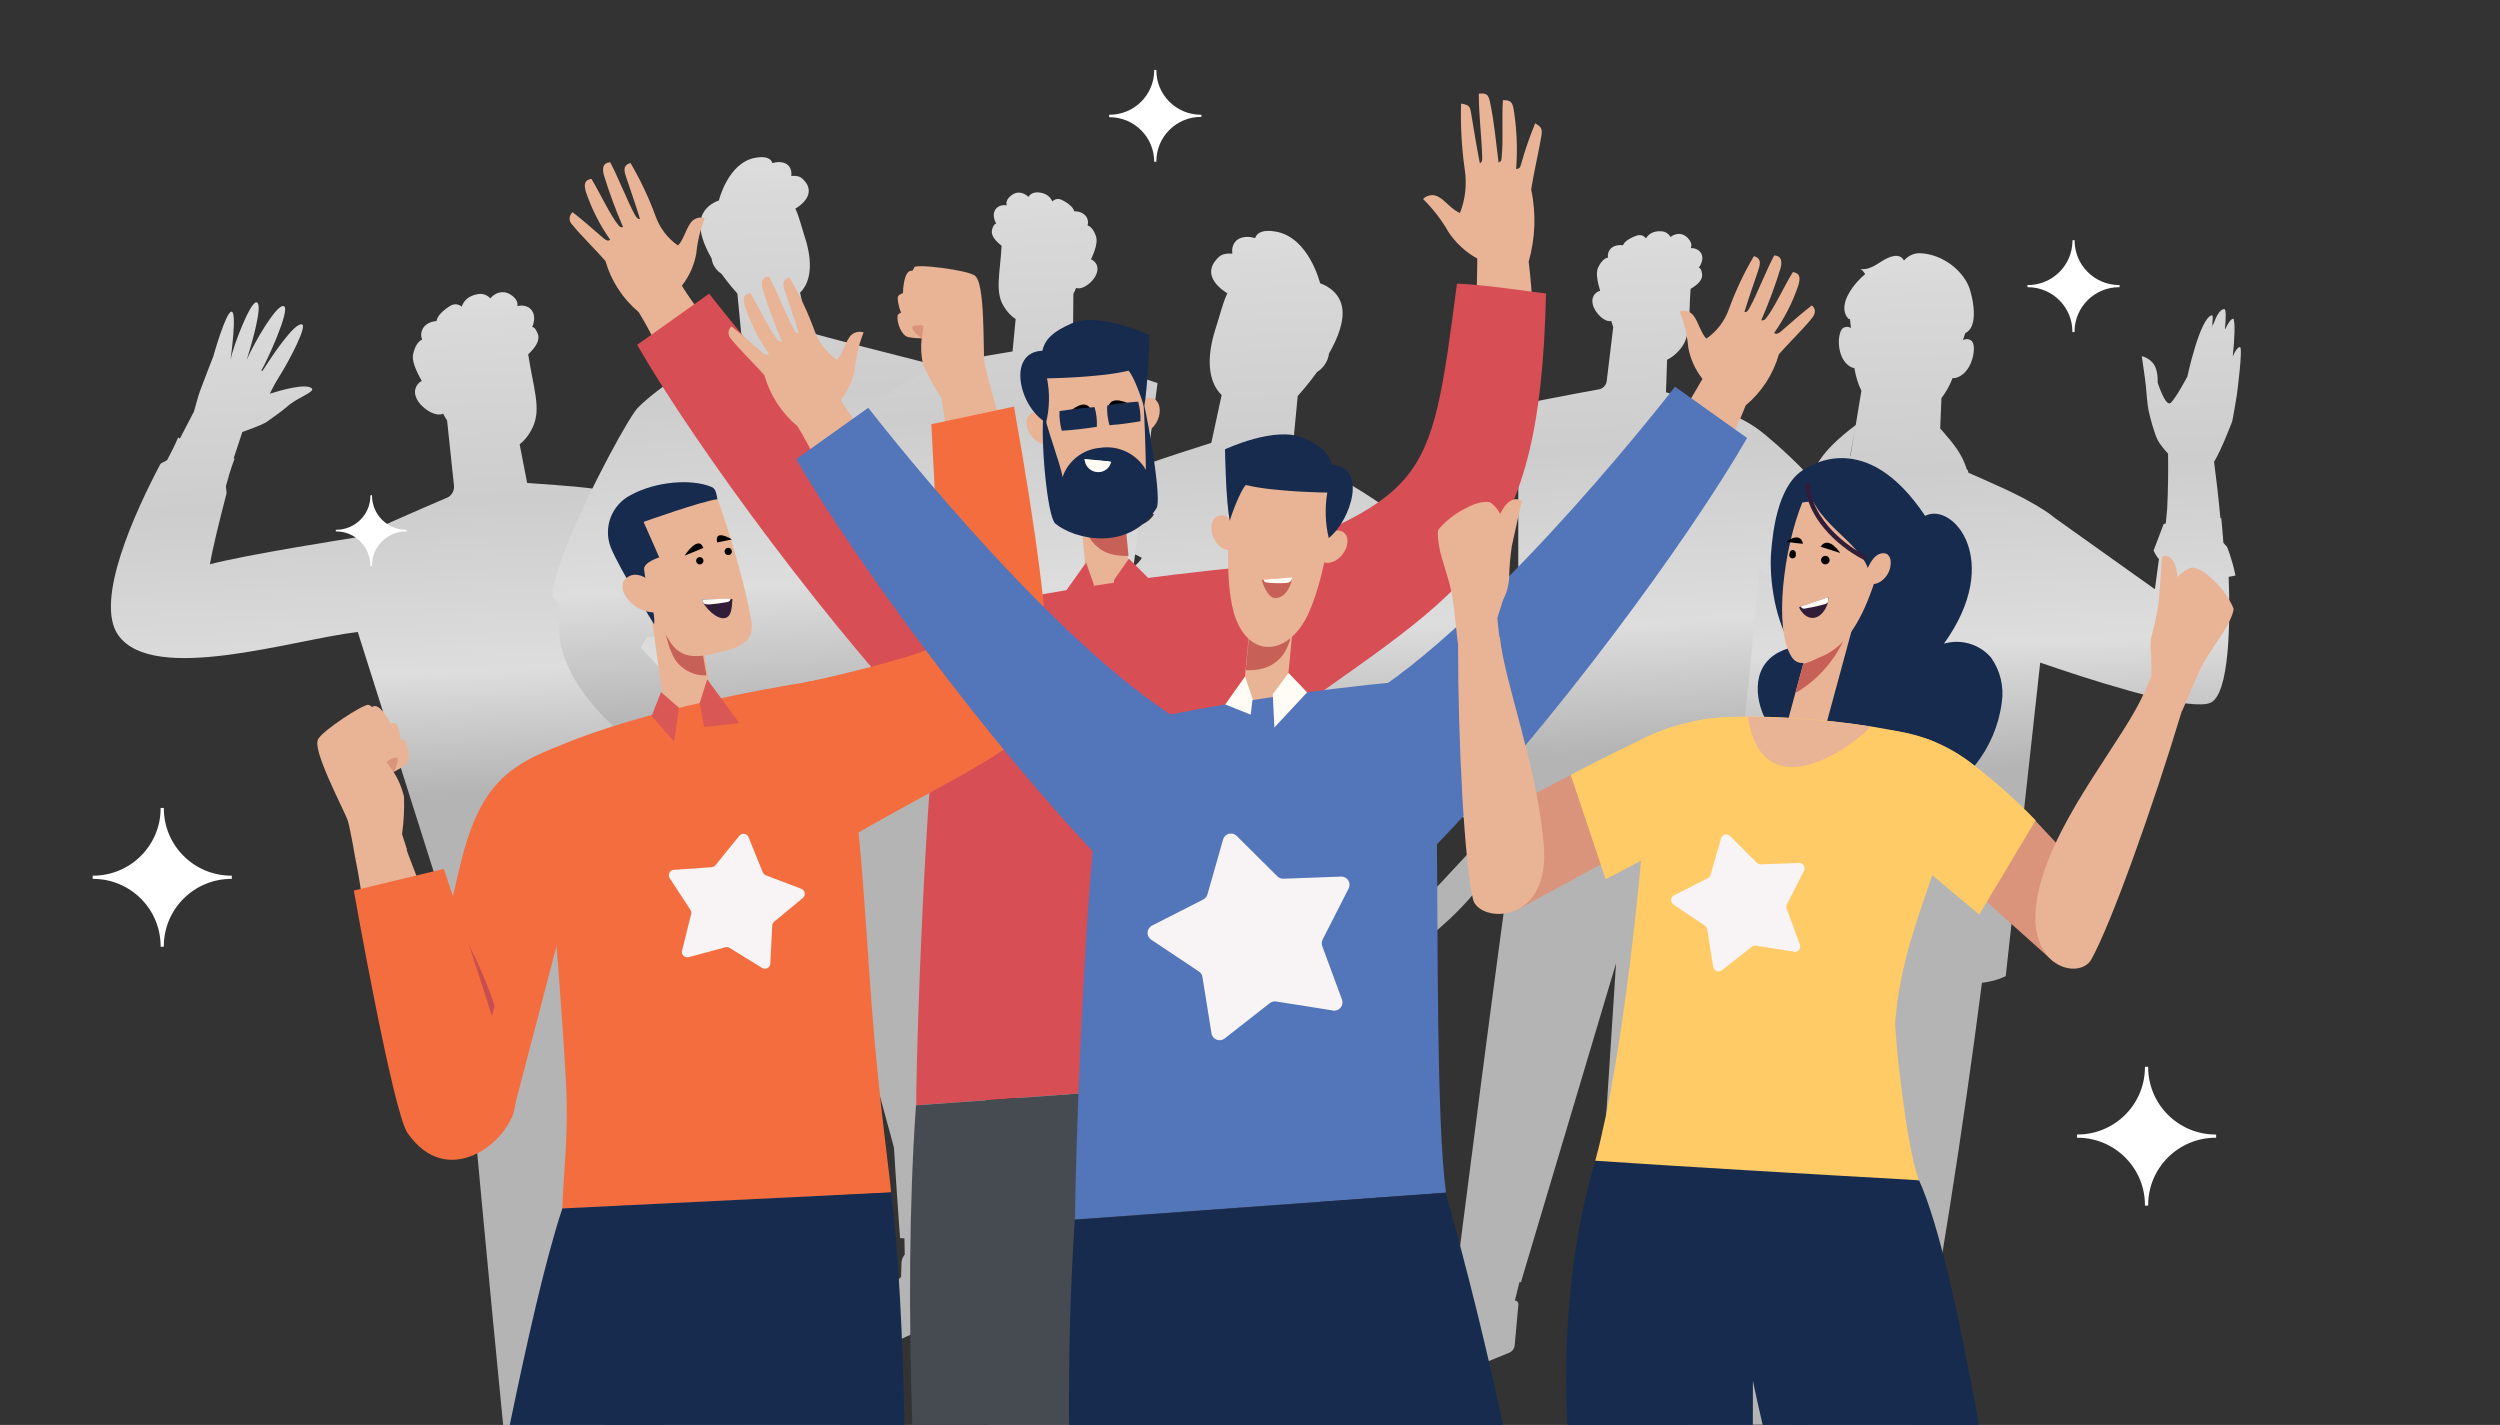 <svg width="293" height="167" viewBox="0 0 293 167" fill="none" xmlns="http://www.w3.org/2000/svg">
<rect x="0" y="0" width="293" height="167" fill="#333333" stroke="none"/>
<g clip-path="url(#clip0_1878_7133)">
<path d="M41.934 74.078L50.643 101.575L54.03 112.453C54.093 112.453 54.155 112.435 54.218 112.426C54.299 114.739 54.397 116.989 54.487 118.275C55.248 128.527 57.39 150.898 58.967 167H71.063L72.981 137.235L77.81 167H89.261C88.724 150.889 87.523 124.723 85.167 113.864C84.916 112.712 84.396 110.863 83.814 108.863C83.814 108.845 83.832 108.827 83.823 108.809C83.823 108.782 83.805 108.764 83.778 108.746C83.608 108.184 83.437 107.603 83.267 107.032C83.294 107.032 83.321 107.023 83.348 107.014L82.936 103.942C82.936 103.942 82.989 103.897 82.98 103.861C82.98 103.835 82.945 103.835 82.927 103.826C82.972 103.585 83.312 101.727 83.24 101.066C82.676 95.708 81.466 86.519 80.319 78.186C84.898 79.66 93.616 75.57 90.444 69.533C89.468 67.675 87.138 65.693 84.656 63.96L84.387 63.335C84.235 63.246 84.082 63.165 83.93 63.076L83.832 63.398C80.149 60.942 76.404 59.111 76.359 59.102C74.397 58.146 72.13 57.628 69.746 57.298H69.71C69.056 57.2 68.384 57.128 67.703 57.066C67.658 57.066 67.614 57.057 67.569 57.048C66.064 56.905 64.531 56.807 62.999 56.691C62.596 56.664 62.184 56.628 61.781 56.601L60.902 52.074C61.494 51.609 62.022 50.957 62.444 50.055C63.474 47.867 62.479 45.376 61.906 41.527C62.685 40.794 63.322 39.928 63.035 39.142C62.82 38.553 62.587 38.339 62.372 38.321C62.892 37.133 62.515 36.017 61.404 35.838C61.117 35.793 60.858 35.82 60.634 35.883C60.723 35.454 60.544 34.963 59.8 34.507C58.886 33.945 57.99 34.347 57.462 34.972C57.13 34.606 56.646 34.364 56.001 34.472C54.917 34.659 54.334 35.24 54.12 35.936C53.716 35.633 53.223 35.543 52.722 35.874C51.664 36.552 51.234 37.142 51.163 37.624C50.32 37.687 49.523 38.133 49.38 39.008C49.335 39.294 49.38 39.553 49.478 39.794C48.994 40.008 48.609 40.607 48.412 41.536C48.26 42.277 48.734 43.429 49.433 44.643C49.272 44.724 49.111 44.84 48.976 45.019C47.596 46.724 50.804 49.127 51.924 48.475C52.023 48.662 52.184 48.939 52.399 49.278L53.206 56.923C53.259 57.468 52.99 57.986 52.533 58.271C49.487 59.548 41.79 62.978 41.79 62.978C41.79 62.978 28.654 65.023 24.604 66.139C24.909 64.29 25.796 60.718 26.54 57.878C26.603 57.646 26.432 57.146 26.495 56.914C27.015 54.931 27.499 53.744 27.499 53.744C27.463 53.744 27.418 53.735 27.382 53.726L28.404 50.627C28.404 50.627 30.823 49.796 31.307 49.412C31.459 49.296 33.17 48.108 33.753 47.573C34.846 46.59 37.023 45.92 36.522 45.501C35.805 44.911 32.973 45.715 31.62 46.144C31.889 45.572 32.248 44.902 32.678 44.215C34.093 41.964 35.948 38.267 35.419 38.035C34.55 37.66 31.701 42.009 30.948 43.188L30.751 43.465C30.751 43.465 30.751 43.465 30.751 43.483C30.742 43.483 30.688 43.465 30.617 43.438C31.253 42.402 34.057 36.285 33.287 35.892C32.48 35.49 29.792 40.178 28.986 42.018L28.932 42.116C29.282 41 30.948 35.57 30.061 35.436C29.326 35.32 27.284 40.705 27.051 42.062H27.033C27.122 41.375 27.767 36.544 27.14 36.526C26.468 36.508 24.999 41.768 24.999 41.768C24.999 41.768 23.843 44.724 23.431 45.849C23.26 46.313 22.732 48.233 22.732 48.233L21.083 51.404C21.011 51.359 20.949 51.315 20.877 51.27C20.877 51.27 20.483 52.252 19.622 53.86C19.506 54.074 18.897 54.19 18.771 54.431C15.913 59.843 11.003 70.417 13.861 74.445C17.992 80.258 34.371 74.945 41.925 74.069L41.934 74.078Z" fill="url(#paint0_linear_1878_7133)"/>
<path d="M115.892 167H130.049L137.701 138.976L138.274 167H152.073L156.831 118.436C157.521 117.605 159.232 115.65 160.585 114.757C165.827 111.327 174.635 105.353 176.965 97.092C177.484 95.243 177.484 92.993 177.18 90.618C177.664 90.225 178.067 89.814 178.362 89.394C178.336 88.93 178.255 88.394 178.12 87.796C178.147 87.769 178.156 87.733 178.138 87.697C178.138 87.688 178.112 87.697 178.103 87.697C176.759 81.651 170.639 69.711 167.673 64.782C167.673 64.782 167.655 64.755 167.655 64.746C167.485 64.46 167.323 64.201 167.171 63.96C167.171 63.951 167.153 63.933 167.144 63.915C166.759 63.308 166.454 62.88 166.266 62.683C162.87 59.281 157.369 56.11 151.473 52.984C151.473 52.922 151.473 52.886 151.473 52.886L152.091 46.421C152.378 46.099 153.336 45.019 154.367 43.59C154.663 43.411 154.94 43.17 155.173 42.857C155.514 42.411 155.702 41.911 155.756 41.437C156.813 39.598 157.602 37.571 157.279 35.927C156.867 33.829 154.716 33.203 154.716 33.203C154.716 33.203 153.426 27.854 149.555 27.149C148.032 26.872 147.306 27.256 147.1 27.908C146.822 27.827 146.545 27.765 146.276 27.765C144.824 27.738 144.287 28.711 144.43 29.73C143.794 29.676 143.22 29.765 142.844 30.122C140.487 32.328 143.48 34.159 143.865 34.382C143.848 34.418 143.812 34.445 143.794 34.48C143.283 35.597 142.969 36.963 142.468 38.508C141.41 41.786 141.509 44.67 143.176 46.304L141.966 51.904C136.357 53.663 132.396 55.065 128.75 56.405C128.75 56.405 127.952 60.45 127.065 64.942C127.119 64.907 127.173 64.889 127.217 64.853C127.603 64.549 127.791 64.148 127.8 64.148L128.597 64.514C128.463 64.808 128.158 65.228 127.791 65.514C127.558 65.701 127.244 65.889 126.859 65.987C125.82 71.274 124.735 76.775 124.735 76.775L124.09 108.889L124.673 108.952L115.901 167.009L115.892 167ZM167.628 100.789L167.771 99.905L168.641 94.538L168.784 93.672L169.098 91.752C169.098 91.752 169.115 91.734 169.133 91.734C169.931 93.27 170.916 94.967 172.081 96.601C172.314 96.619 172.619 96.601 172.941 96.583L173.838 98.039C173.838 98.039 173.802 98.101 173.82 98.137H173.829L166.84 105.639L167.628 100.789ZM132.128 60.495C132.746 60.816 133.328 60.816 133.839 60.495C134.251 60.236 134.484 59.861 134.493 59.852L135.246 60.298C135.075 60.575 134.735 60.959 134.341 61.209C133.785 61.567 132.88 61.87 131.715 61.263L132.128 60.486V60.495ZM130.712 65.719C131.348 66.014 131.921 65.987 132.423 65.639C132.826 65.362 133.042 64.969 133.042 64.969L133.821 65.38C133.669 65.666 133.337 66.068 132.961 66.335C132.423 66.72 131.536 67.059 130.344 66.514L130.712 65.719ZM130.219 72.837C130.909 72.944 131.456 72.766 131.841 72.301C132.154 71.926 132.253 71.488 132.253 71.488L133.113 71.676C133.042 71.998 132.835 72.462 132.549 72.828C132.137 73.346 131.375 73.918 130.085 73.712L130.219 72.846V72.837Z" fill="url(#paint1_linear_1878_7133)"/>
<path d="M192.403 108.318C192.35 110.041 192.323 112.39 192.323 114.167C192.511 114.23 192.717 114.274 192.914 114.328C192.735 116.007 192.69 117.15 192.547 118.231C192.045 122.08 191.176 124.937 191.176 125.598C191.176 126.947 192.376 130.108 193.577 132.019C193.685 132.243 193.801 132.484 193.918 132.769C193.927 132.787 193.944 132.805 193.971 132.805C193.98 132.805 193.998 132.805 194.007 132.805C194.043 132.787 194.052 132.752 194.043 132.716L194.025 132.68C194.231 132.948 194.428 133.162 194.616 133.314C194.724 133.448 194.831 133.564 194.957 133.671C194.984 133.743 195.02 133.796 195.047 133.859C195.064 133.948 195.082 134.038 195.091 134.127C195.091 134.154 195.118 134.18 195.154 134.18C195.154 134.18 195.163 134.18 195.172 134.18C195.199 134.18 195.208 134.145 195.217 134.118C195.333 134.261 195.468 134.35 195.629 134.332C196.382 134.279 196.561 133.028 196.417 131.546C196.328 130.698 196.274 129.671 196.391 128.679C196.552 127.349 196.65 126.25 196.731 125.384C196.749 125.161 196.892 124.732 197.054 124.268C197.072 124.732 197.072 125.196 197.036 125.536C196.91 126.982 197.672 127.965 199.025 127.992C198.926 126.991 198.469 125.857 198.514 124.553C198.559 123.348 198.926 121.937 198.765 121.285C198.577 120.579 198.057 118.918 197.618 118.177C197.591 117.579 197.717 116.194 197.86 114.828C198.048 114.81 198.227 114.792 198.398 114.766C198.559 113.105 198.711 111.122 198.819 109.55C198.882 109.55 198.953 109.568 199.016 109.568L198.864 113.703C199.365 113.73 199.876 113.765 200.387 113.792C199.043 131.457 198.165 150.023 197.887 166.964H210.046C210.951 158.73 212.089 150.282 213.46 141.816C213.46 141.816 213.46 141.834 213.478 141.834C213.478 141.834 213.496 141.816 213.514 141.807C213.128 150.318 212.528 158.766 211.739 166.964H224.123C227.232 150.434 230.072 132.394 232.285 115.185C233.262 115.069 234.194 114.828 235.072 114.408L239.113 77.659C240.43 78.115 241.944 78.624 243.548 79.142C243.763 79.213 243.969 79.276 244.185 79.347C245.869 79.883 247.634 80.419 249.337 80.892C249.417 80.919 249.498 80.937 249.579 80.964C249.659 80.982 249.731 81.008 249.812 81.026C249.874 81.044 249.937 81.062 249.991 81.08C252.15 81.669 254.184 82.142 255.815 82.384C255.878 82.393 255.94 82.401 256.003 82.41C256.111 82.428 256.218 82.437 256.317 82.455C256.37 82.455 256.424 82.473 256.469 82.473C257.589 82.598 258.467 82.589 258.996 82.393C261.352 81.508 261.388 72.667 261.2 67.613C261.478 67.568 261.747 67.514 261.997 67.452C261.603 65.487 261.012 64.103 261.012 64.103C261.012 64.103 260.886 63.942 260.582 63.621C260.51 62.647 260.429 61.674 260.331 60.718C260.304 60.736 260.259 60.736 260.232 60.745C259.999 58.236 259.731 55.923 259.489 54.128C260.42 52.592 261.541 49.546 261.603 49.421C261.675 49.252 262.159 46.278 262.159 46.278C262.159 46.278 262.92 40.598 262.508 40.669C262.239 40.714 261.944 41.161 261.675 41.777C261.89 39.812 261.989 37.785 261.747 37.329C261.433 37.419 261.101 37.901 260.806 38.562C260.797 38.553 260.806 38.535 260.788 38.526C260.77 38.526 260.77 38.544 260.761 38.544C260.895 37.231 260.904 36.204 260.671 36.222C260.179 36.258 259.757 37.008 259.399 38.017C259.399 38.017 259.399 37.999 259.39 37.999C259.354 37.999 259.318 38.017 259.309 38.053C259.309 38.089 259.265 38.24 259.211 38.464C259.345 37.562 259.39 36.91 259.229 36.945C257.822 37.267 256.361 44.126 256.361 44.126C256.361 44.126 254.982 46.742 254.381 47.233C253.799 47.707 252.876 44.84 252.876 44.84C252.876 44.84 252.948 43.884 252.625 43.072C252.186 41.982 251.012 41.741 251.012 41.741C251.012 41.741 251.398 44.251 251.496 45.251C251.55 45.769 251.666 47.403 251.81 48.099C251.98 48.912 252.491 50.841 252.903 51.618C253.154 52.092 253.736 52.779 254.095 53.172C254.13 55.369 254.095 57.494 253.996 59.566C253.942 60.165 253.88 60.772 253.826 61.37C253.673 61.379 253.593 61.388 253.593 61.388L252.401 64.514C252.562 64.889 252.768 65.228 253.028 65.532L252.553 69.059L240.968 60.808C240.09 60.075 238.979 59.388 237.742 58.709C237.518 58.575 237.285 58.45 237.052 58.334C235.565 57.566 233.88 56.798 232.106 56.021C231.873 55.914 231.631 55.806 231.389 55.708C231.165 55.61 230.932 55.503 230.699 55.405C230.672 55.297 230.646 55.199 230.619 55.092C230.61 55.056 230.565 55.038 230.529 55.047C229.929 53.199 229.158 52.234 227.402 50.216L227.348 51.252C227.411 49.832 227.483 48.082 227.536 46.662C228.038 46.01 228.486 45.233 228.845 44.313C229.006 44.331 229.194 44.313 229.445 44.215C231.264 43.518 231.739 40.366 231.013 39.901C230.646 39.669 230.323 39.714 230.054 39.866C230.153 39.589 230.242 39.321 230.332 39.044C231.81 38.365 231.353 35.445 230.861 33.9C230.189 31.793 227.662 29.73 224.965 29.676C224.275 29.667 223.63 30.006 223.173 30.498C223.164 30.506 223.155 30.515 223.146 30.533C222.599 29.515 221.318 30.131 220.529 30.631C219.75 31.123 218.89 31.703 217.985 31.516C218.227 31.569 218.487 31.935 218.594 32.132C217.51 32.998 215.225 35.633 216.56 37.276C216.632 37.365 216.721 37.401 216.82 37.41C216.847 37.758 216.892 38.097 216.927 38.446C216.712 38.312 216.453 38.249 216.112 38.383C215.306 38.687 215.126 41.866 216.766 42.92C216.981 43.063 217.16 43.116 217.331 43.134C217.501 44.143 217.779 45.036 218.155 45.795L217.492 49.814C215.359 51.431 213.836 52.868 212.86 54.574C212.86 54.574 212.788 54.565 212.761 54.601C212.734 54.646 212.716 54.69 212.698 54.735C210.799 55.369 208.818 56.066 207.008 56.762C206.874 56.807 206.749 56.86 206.623 56.914C206.552 56.941 206.489 56.968 206.417 56.994L206.372 57.012C203.854 58.003 201.758 58.968 200.907 59.7C200.853 59.718 200.647 59.95 200.342 60.334C200.342 60.334 200.297 60.388 200.279 60.406C200.208 60.495 200.136 60.593 200.064 60.7C200.002 60.79 199.939 60.879 199.867 60.977C199.787 61.093 199.697 61.227 199.616 61.361C199.563 61.442 199.518 61.513 199.464 61.593C198.917 62.46 198.281 63.585 197.654 64.987C194.616 71.783 192.143 89.573 192.143 89.573L191.713 103.674L190.719 103.308L190.925 107.746C191.418 107.943 191.928 108.103 192.43 108.273L192.403 108.318ZM218.361 124.134L216.901 122.883C216.91 122.83 216.927 122.767 216.936 122.714L218.361 124.134ZM217.384 50.359L216.874 53.449H216.838L217.384 50.359ZM215.583 121.356L215.745 121.517V121.606L215.539 121.713L215.315 121.526L215.574 121.356H215.583ZM213.98 122.41C213.98 122.464 213.98 122.526 213.98 122.589L212.295 123.517L213.98 122.419V122.41Z" fill="url(#paint2_linear_1878_7133)"/>
<path d="M65.705 70.855C65.454 72.81 65.454 74.668 65.884 76.195C67.811 83.018 75.078 87.947 79.405 90.778C80.525 91.511 81.932 93.127 82.506 93.815L89.127 161.49L89.728 161.427C89.584 162.901 89.199 163.91 88.885 164.812C88.885 164.812 88.894 164.803 88.903 164.794C88.688 165.276 88.455 165.687 88.24 166.027C88.186 165.964 87.622 165.223 86.968 164.517C86.036 163.508 85.391 163.053 85.05 163.16C84.889 163.205 84.79 163.374 84.773 163.651C84.719 164.357 85.203 164.982 86.179 165.473C85.248 165.205 84.271 165.017 83.912 165.241C83.823 165.294 83.769 165.384 83.76 165.482C83.742 165.652 83.805 165.803 83.93 165.928C84.656 166.625 87.47 166.348 88.079 166.277C88.07 166.295 88.052 166.321 88.043 166.33C88.043 166.33 87.846 166.58 87.523 166.991H98.311L98.052 165.634L97.12 160.659L97.263 160.642L98.294 110.765L111.313 158.445L111.456 158.4L112.092 162.874L115.936 163.374C118.069 164.33 122.226 166.152 124.332 166.839C124.511 166.893 124.655 166.938 124.816 166.991H129.206C129.081 166.58 128.669 166.036 128.077 165.428C127.576 164.91 125.13 162.874 123.149 161.24C123.158 161.24 123.167 161.24 123.185 161.231C123.212 161.231 123.23 161.195 123.221 161.16C123.212 161.124 123.185 161.115 123.149 161.124C123.113 161.133 123.087 161.151 123.051 161.16C122.334 160.57 121.689 160.034 121.232 159.659C121.492 159.623 121.787 159.579 122.092 159.516C122.961 159.329 123.92 159.007 124.296 158.445C124.475 158.177 124.502 157.873 124.386 157.543C124.35 157.444 124.278 157.382 124.18 157.355C123.803 157.257 122.97 157.73 122.182 158.275C122.459 157.971 122.692 157.641 122.8 157.293C122.907 156.935 122.881 156.596 122.71 156.275C122.576 156.024 122.415 155.899 122.226 155.926C122.217 155.926 122.2 155.926 122.191 155.926C121.528 156.069 120.793 158.061 120.47 159.034C120.094 158.686 119.789 158.355 119.529 158.034C119.377 157.837 119.234 157.65 119.117 157.462L119.099 157.435C118.983 157.248 118.884 157.069 118.795 156.891C118.786 156.864 118.768 156.837 118.759 156.819C118.669 156.641 118.598 156.471 118.535 156.292C118.526 156.266 118.517 156.23 118.499 156.203L119.61 155.855L119.341 154.069C119.341 154.069 119.35 154.06 119.341 154.051C119.341 154.051 119.341 154.051 119.332 154.051L109.046 85.992L109.521 85.947L109.261 72.962L130.542 69.559L124.762 46.787C122.262 45.885 98.428 40.062 94.763 38.919L93.769 34.302C95.14 32.953 95.22 30.569 94.351 27.863C93.939 26.595 93.679 25.461 93.258 24.541C93.24 24.505 93.222 24.487 93.204 24.461C93.527 24.282 96 22.764 94.046 20.942C93.733 20.647 93.258 20.576 92.738 20.62C92.855 19.781 92.416 18.977 91.215 18.995C91 18.995 90.767 19.049 90.534 19.12C90.364 18.575 89.763 18.263 88.509 18.495C85.31 19.076 84.253 23.496 84.253 23.496C84.253 23.496 82.47 24.014 82.138 25.747C81.878 27.104 82.524 28.774 83.402 30.292C83.438 30.676 83.599 31.087 83.877 31.462C84.074 31.721 84.298 31.918 84.54 32.069C85.391 33.248 86.179 34.141 86.421 34.4L86.932 39.732C86.932 39.732 86.932 39.767 86.932 39.812C82.067 42.393 77.524 45.019 74.719 47.823C74.567 47.983 74.316 48.341 73.993 48.841C73.993 48.841 73.975 48.868 73.975 48.877C73.85 49.073 73.716 49.287 73.572 49.529L73.554 49.555C71.099 53.628 66.055 63.487 64.944 68.47C64.935 68.47 64.917 68.47 64.917 68.47C64.899 68.497 64.899 68.532 64.926 68.55C64.818 69.042 64.746 69.488 64.728 69.872C64.97 70.22 65.302 70.56 65.705 70.881V70.855ZM84.02 165.857C83.912 165.759 83.868 165.643 83.877 165.5C83.877 165.428 83.912 165.384 83.975 165.339C84.02 165.312 84.074 165.294 84.136 165.276C84.943 165.107 87.237 165.919 87.954 166.187C87.174 166.268 84.656 166.473 84.011 165.857H84.02ZM84.889 163.669C84.907 163.446 84.97 163.312 85.086 163.276H85.104C85.704 163.142 87.362 165.089 88.079 166C87.416 165.857 84.773 165.205 84.889 163.669ZM124.153 157.471C124.216 157.489 124.26 157.525 124.278 157.587C124.386 157.882 124.359 158.15 124.198 158.382C123.696 159.132 122.047 159.445 121.097 159.561C121.035 159.507 120.981 159.463 120.927 159.418C120.927 159.418 120.936 159.418 120.927 159.409C120.927 159.391 120.9 159.391 120.882 159.382C121.877 158.588 123.606 157.319 124.144 157.462L124.153 157.471ZM122.208 156.042H122.235C122.37 156.024 122.495 156.123 122.612 156.328C122.764 156.614 122.8 156.935 122.692 157.257C122.432 158.114 121.357 158.891 120.748 159.275C120.649 159.195 120.587 159.141 120.56 159.123C120.927 158.007 121.644 156.167 122.208 156.042ZM75.857 74.632C76.126 74.65 76.377 74.659 76.565 74.641C77.524 73.293 78.339 71.89 79.002 70.622C79.011 70.622 79.02 70.64 79.029 70.64L79.289 72.23L79.405 72.944L80.122 77.374L80.239 78.106L80.893 82.107L75.122 75.918H75.131C75.131 75.918 75.14 75.847 75.113 75.829L75.857 74.623V74.632Z" fill="url(#paint3_linear_1878_7133)"/>
<path d="M215.932 61.629C215.493 59.95 213.988 57.932 212.303 56.084L212.205 55.53C212.097 55.432 211.99 55.333 211.882 55.244L211.739 55.485C209.23 52.833 206.551 50.672 206.515 50.663C205.108 49.529 203.388 48.698 201.524 47.992H201.497C200.986 47.787 200.458 47.608 199.929 47.43C199.893 47.421 199.858 47.403 199.831 47.394C198.648 47.001 197.429 46.635 196.22 46.269C195.897 46.171 195.575 46.072 195.252 45.974L195.386 42.161C195.942 41.893 196.497 41.464 196.999 40.821C198.236 39.249 197.886 37.062 198.137 33.855C198.899 33.409 199.571 32.828 199.49 32.141C199.427 31.623 199.284 31.409 199.105 31.364C199.741 30.507 199.642 29.542 198.782 29.185C198.558 29.096 198.343 29.069 198.155 29.087C198.307 28.756 198.254 28.337 197.743 27.827C197.116 27.211 196.318 27.363 195.781 27.774C195.583 27.417 195.234 27.14 194.696 27.104C193.782 27.05 193.218 27.417 192.913 27.935C192.645 27.613 192.268 27.452 191.793 27.622C190.817 27.979 190.36 28.372 190.216 28.747C189.526 28.649 188.801 28.855 188.523 29.533C188.433 29.756 188.424 29.971 188.46 30.185C188.03 30.265 187.609 30.676 187.286 31.391C187.026 31.962 187.197 32.98 187.537 34.079C187.394 34.114 187.241 34.177 187.098 34.293C185.673 35.418 187.806 37.928 188.836 37.615C188.881 37.785 188.962 38.044 189.069 38.348L188.308 44.644C188.254 45.099 187.94 45.456 187.519 45.608C184.831 46.081 178.003 47.421 178.003 47.421H177.941V74.355H177.546L178.012 80.098L178.729 89.466C178.783 89.466 178.837 89.475 178.891 89.484C178.532 91.359 178.192 93.19 178.03 94.243C175.916 108.139 170.692 149.443 170.692 149.443L171.068 149.487L170.943 150.291L170.916 150.452C170.351 150.47 169.635 150.693 169.411 151.693L169.115 153.453C169.115 153.453 169.07 153.506 168.989 153.586C167.968 153.703 166.785 153.944 166.588 154.399C166.516 154.56 166.561 154.739 166.723 154.926C166.812 155.033 166.955 155.078 167.126 155.087C167.287 155.087 167.475 155.06 167.672 155.015C166.427 156.4 164.563 158.552 162.896 160.829C162.44 161.463 162.009 162.062 161.741 162.446C161.436 162.883 161.57 163.508 162.054 163.74C162.664 164.035 163.595 163.883 164.402 163.624L176.874 158.543C177.233 158.391 177.484 158.061 177.52 157.668L177.636 156.373C177.636 156.373 177.681 156.337 177.681 156.31C177.681 156.292 177.654 156.292 177.645 156.283L177.959 152.881C177.977 152.676 177.842 152.479 177.636 152.434L177.546 152.417L178.084 150.255L178.254 150.273L189.401 112.899L186.982 150.273L187.501 150.3L187.358 152.497C187.376 152.935 187.367 153.283 187.376 153.64L187.358 152.497C187.188 152.39 186.91 152.577 186.785 152.81L186.345 158.632L191.605 161.463C199.705 166.804 202.124 165.08 200.243 162.624L195.879 157.364C196.094 157.489 196.282 157.561 196.417 157.569C196.471 157.569 196.524 157.569 196.56 157.543C196.668 157.48 196.695 157.337 196.65 157.114C196.515 156.462 195.315 155.917 194.401 155.596L194.105 155.239L194.266 153.569C194.284 153.515 194.284 153.39 194.266 153.229C194.23 152.988 194.15 152.765 194.024 152.568L194.302 150.702L194.813 150.729C194.813 150.729 203.361 110.024 203.513 96.333C203.522 95.36 203.451 93.779 203.343 92.064C203.343 92.055 203.361 92.038 203.361 92.029C203.361 92.002 203.352 91.984 203.334 91.966C203.307 91.484 203.271 90.984 203.236 90.493C203.253 90.493 203.28 90.493 203.298 90.493L203.531 87.947C203.531 87.947 203.585 87.921 203.585 87.894C203.585 87.876 203.567 87.867 203.549 87.858C203.63 87.671 204.248 86.242 204.311 85.697C204.848 81.276 205.565 73.668 206.183 66.755C209.597 68.774 217.366 67.086 215.923 61.647L215.932 61.629ZM167.78 154.872C167.314 155.015 166.938 155.051 166.776 154.872C166.642 154.721 166.597 154.587 166.651 154.462C166.785 154.149 167.493 153.899 168.703 153.738C168.748 153.738 168.792 153.729 168.846 153.72C168.622 153.962 168.255 154.354 167.78 154.872ZM196.542 157.123C196.569 157.239 196.578 157.391 196.497 157.436C196.363 157.516 196.049 157.355 195.655 157.096L194.535 155.748C195.395 156.069 196.435 156.56 196.542 157.123Z" fill="url(#paint4_linear_1878_7133)"/>
<path d="M105.139 60.352C104.852 67.291 104.583 74.927 104.538 79.383C104.538 79.937 104.959 81.437 105.013 81.625C104.995 81.625 104.977 81.634 104.968 81.66C104.968 81.687 104.986 81.714 105.013 81.723L104.915 84.277C104.915 84.277 104.959 84.277 104.977 84.277C104.879 84.759 104.78 85.25 104.691 85.724C104.673 85.733 104.664 85.76 104.655 85.777C104.655 85.795 104.655 85.804 104.664 85.822C104.332 87.51 104.054 89.073 103.938 90.037C102.316 103.629 105.488 145.103 105.488 145.103L105.999 145.138L106.035 147.023C105.891 147.201 105.775 147.416 105.712 147.648C105.667 147.8 105.658 147.925 105.658 147.978L105.605 149.657L105.264 149.979C104.314 150.184 103.051 150.559 102.836 151.193C102.764 151.407 102.773 151.55 102.872 151.631C102.908 151.657 102.952 151.675 103.015 151.675C103.15 151.684 103.347 151.64 103.58 151.541L98.571 156.194C96.385 158.391 98.571 160.418 107.289 156.158L112.871 154.033L113.194 148.21C113.095 147.969 112.844 147.746 112.665 147.826L112.495 148.96C112.549 148.603 112.594 148.264 112.665 147.826L112.809 145.629L113.328 145.665L115.783 108.3L121.975 146.799H122.154L122.405 149.023H122.315C122.109 149.059 121.948 149.228 121.939 149.434L121.805 152.854C121.805 152.854 121.769 152.854 121.76 152.872C121.76 152.899 121.76 152.926 121.796 152.935L121.742 154.238C121.724 154.631 121.93 154.997 122.271 155.185L133.982 161.838C134.743 162.195 135.648 162.472 136.293 162.258C136.804 162.088 137.019 161.49 136.777 161.017C136.562 160.597 136.213 159.945 135.836 159.266C134.483 156.793 132.915 154.426 131.858 152.89C132.055 152.97 132.234 153.024 132.387 153.033C132.557 153.051 132.709 153.015 132.808 152.926C132.996 152.765 133.068 152.595 133.014 152.426C132.871 151.943 131.733 151.559 130.738 151.309C130.666 151.211 130.631 151.157 130.631 151.157L130.568 149.371C130.469 148.353 129.788 148.041 129.233 147.951V147.782L129.206 146.969H129.582C129.582 146.969 129.779 105.344 129.484 91.296C129.466 90.234 129.367 88.376 129.251 86.474C129.304 86.474 129.358 86.474 129.412 86.474L131.338 77.275L132.548 71.64L132.163 71.587L135.666 44.876H135.604C135.604 44.876 129.009 42.652 126.401 41.839C125.998 41.634 125.738 41.232 125.738 40.777L125.801 34.436C125.953 34.141 126.061 33.9 126.124 33.739C127.1 34.186 129.537 31.962 128.274 30.667C128.149 30.533 128.005 30.453 127.871 30.399C128.355 29.355 128.65 28.363 128.471 27.765C128.238 27.015 127.871 26.55 127.459 26.416C127.521 26.211 127.539 25.997 127.477 25.765C127.288 25.059 126.59 24.755 125.9 24.764C125.801 24.371 125.407 23.925 124.475 23.443C124.027 23.21 123.642 23.326 123.328 23.603C123.095 23.05 122.575 22.612 121.67 22.549C121.133 22.514 120.756 22.746 120.514 23.067C120.031 22.594 119.26 22.335 118.561 22.871C117.988 23.309 117.88 23.719 117.988 24.068C117.799 24.032 117.584 24.023 117.351 24.086C116.447 24.327 116.223 25.264 116.751 26.202C116.572 26.229 116.393 26.425 116.267 26.925C116.097 27.595 116.688 28.265 117.387 28.801C117.217 32.016 116.59 34.132 117.611 35.856C118.024 36.562 118.516 37.053 119.036 37.392L118.669 41.187C118.337 41.25 118.006 41.303 117.674 41.357C116.42 41.572 115.174 41.768 113.947 42.009C113.947 42.009 113.875 42.027 113.839 42.027C113.293 42.134 112.746 42.25 112.208 42.375H112.181C110.237 42.84 108.427 43.438 106.886 44.385C106.85 44.394 103.911 46.188 101.08 48.493L100.972 48.234C100.856 48.314 100.739 48.394 100.614 48.484L100.444 49.02C98.535 50.636 96.779 52.449 96.125 54.047C93.992 59.263 101.474 61.933 105.121 60.37L105.139 60.352ZM130.855 151.416C130.899 151.425 130.944 151.434 130.989 151.452C132.163 151.765 132.835 152.104 132.933 152.434C132.969 152.568 132.915 152.693 132.763 152.827C132.575 152.988 132.199 152.908 131.769 152.702C131.365 152.122 131.052 151.684 130.864 151.416H130.855ZM105.121 150.113L103.83 151.309C103.409 151.515 103.069 151.631 102.952 151.532C102.881 151.479 102.908 151.327 102.952 151.211C103.141 150.666 104.225 150.309 105.121 150.113Z" fill="url(#paint5_linear_1878_7133)"/>
<path d="M81.601 29.747C81.735 28.319 82.076 26.907 82.595 25.568C81.932 25.354 81.216 25.63 80.866 26.229C80.418 26.863 79.988 28.336 79.45 28.765C78.241 27.926 77.327 26.729 76.834 25.336C76.046 23.174 75.06 21.094 73.895 19.102C72.829 19.406 73.223 20.263 73.483 21.049C73.743 21.835 74.71 24.63 75.006 25.657C74.719 25.711 74.567 25.452 74.397 25.157C73.599 23.737 72.488 20.853 71.512 19.013C70.607 19.102 70.58 19.745 70.777 20.54C71.422 22.603 72.166 24.639 73.026 26.622C72.829 26.666 72.623 26.595 72.506 26.425C71.646 25.443 70.302 22.603 69.316 20.96C68.429 21.103 68.438 21.692 68.68 22.523C69.352 24.505 70.302 26.381 71.512 28.095C71.368 28.167 71.243 28.363 70.705 27.899C69.083 26.497 68.456 25.925 67.112 24.871C66.7 25.211 66.637 25.827 66.978 26.238C67.005 26.273 67.031 26.3 67.067 26.327C68.026 27.541 70.006 29.48 70.956 30.587C71.628 32.927 72.981 35.007 74.854 36.579C75.687 37.919 76.664 39.812 77.389 41.232L82.631 37.571C81.897 36.293 80.651 34.748 79.916 33.48C80.776 32.391 81.35 31.105 81.601 29.738V29.747Z" fill="#E9B395"/>
<path d="M123.344 51.871C123.985 51.375 123.922 50.224 123.203 49.301C122.484 48.378 121.381 48.031 120.74 48.527C120.099 49.023 120.162 50.174 120.881 51.097C121.6 52.021 122.703 52.367 123.344 51.871Z" fill="#E9B395"/>
<path d="M135.681 49.227C136.147 48.155 135.921 47.025 135.176 46.703C134.431 46.382 133.45 46.991 132.984 48.063C132.518 49.136 132.743 50.266 133.488 50.587C134.233 50.909 135.214 50.3 135.681 49.227Z" fill="#E9B395"/>
<path d="M130.68 48.622L125.638 49.074L127.599 70.804L132.641 70.352L130.68 48.622Z" fill="#E9B395"/>
<path d="M126.733 59.361C127.773 60.504 129.852 60.343 131.877 61.156L132.262 65.157C130.757 65.157 129.493 65.014 128.248 63.755C126.742 62.21 126.742 59.343 126.742 59.361H126.733Z" fill="#C76157"/>
<path d="M122.271 42.867C123.257 39.884 131.16 39.598 132.764 41.545C134.385 44.804 135.129 54.369 133.669 58.388C131.814 63.514 127.62 63.594 125.228 59.156C122.997 55.048 121.59 45.358 122.271 42.875V42.867Z" fill="#E9B395"/>
<path d="M122.71 44.34C122.71 44.34 128.848 44.277 132.262 43.447C132.916 44.126 133.884 46.921 134.081 47.689C134.547 45.554 134.699 39.276 134.699 39.276C134.699 39.276 128.821 36.472 125.497 37.946C123.481 38.848 122.459 39.732 122.173 41.107C118.006 41.25 119.404 47.653 122.603 49.528C123.015 47.832 123.051 46.063 122.71 44.349V44.34Z" fill="#162B4E"/>
<path d="M127.818 47.939L125.354 48.242C125.354 48.242 127.146 46.599 127.818 47.939Z" fill="black"/>
<path d="M127.423 49.028C127.468 49.252 127.324 49.475 127.1 49.52C126.876 49.52 126.688 49.341 126.67 49.118C126.625 48.894 126.769 48.671 126.993 48.627C127.217 48.627 127.414 48.796 127.423 49.019V49.028Z" fill="#321D39"/>
<path d="M129.914 47.671L132.378 47.349C132.378 47.349 130.228 46.197 129.914 47.671Z" fill="black"/>
<path d="M130.667 48.618C130.667 48.841 130.864 49.02 131.088 49.011C131.33 48.948 131.474 48.698 131.411 48.457C131.357 48.252 131.169 48.109 130.963 48.118C130.739 48.171 130.605 48.394 130.658 48.618H130.667Z" fill="#321D39"/>
<path d="M122.325 48.135C122.486 49.725 124.296 54.351 124.529 55.914C125.183 54.003 126.913 52.654 128.938 52.484C131.088 52.154 133.221 53.19 134.296 55.074C134.296 53.502 134.135 48.689 134.009 47.099C134.744 50.207 136.142 58.557 135.55 59.548C132.307 64.755 125.864 63.21 123.669 61.352C122.719 60.486 121.895 51.234 122.334 48.135H122.325Z" fill="#162B4E"/>
<path d="M130.236 54.11C130.111 54.717 129.627 55.191 129.018 55.307C128.158 55.476 127.315 54.923 127.145 54.056C127.127 53.985 127.118 53.913 127.118 53.842L130.236 54.11Z" fill="#FFFBF5"/>
<path d="M130.049 54.083C130.022 54.244 129.905 54.369 129.753 54.405C129.126 54.485 128.498 54.512 127.871 54.476C127.602 54.476 127.36 54.414 127.244 54.208C127.172 54.083 127.119 53.94 127.101 53.797L130.04 54.074L130.049 54.083Z" fill="#FFFBF5"/>
<path d="M124.439 50.484C125.972 50.377 127.038 50.252 128.552 50.02C128.588 49.243 128.498 48.466 128.283 47.716C126.751 47.823 125.694 47.948 124.171 48.18C124.144 48.957 124.233 49.734 124.439 50.484Z" fill="#162B4E"/>
<path d="M130.03 49.832C131.563 49.716 132.136 49.609 133.659 49.377C133.695 48.6 133.606 47.823 133.39 47.072C132.172 47.162 130.962 47.305 129.762 47.519C129.726 48.296 129.815 49.082 130.03 49.832Z" fill="#162B4E"/>
<path d="M107.379 129.546C107.379 122.607 108.759 78.722 111.68 71.864C125.595 68.425 142.53 66.738 147.306 66.318C148.802 72.632 149.636 79.088 149.788 85.572C149.913 95.824 149.725 118.168 150.854 126.384L107.37 129.537L107.379 129.546Z" fill="#D84E55"/>
<path d="M131.106 167C131.375 163.606 131.608 160.525 131.805 157.9C132.665 159.811 133.874 162.981 135.317 167H160.209C159.985 165.768 159.761 164.571 159.546 163.437C158.166 156.069 156.508 148.46 154.635 140.852C153.453 136.002 152.18 131.162 150.836 126.402L126.357 128.17L107.352 129.546C106.519 141.539 106.51 154.31 106.922 167H131.097H131.106Z" fill="#464B51"/>
<path d="M127.288 65.934L128.202 68.506L127.96 70.372L124.977 69.184L127.288 65.934Z" fill="#D84E55"/>
<path d="M130.56 67.979L132.307 65.478L134.583 67.755L130.748 71.873L130.56 67.979Z" fill="#D84E55"/>
<path d="M118.651 70.444C102.997 60.192 83.114 34.418 83.114 34.418L74.674 40.419C81.69 52.583 97.603 74.195 111.026 88.055L118.651 70.444Z" fill="#D84E55"/>
<path d="M169.724 27.122C168.918 25.729 167.932 24.452 166.785 23.326C167.287 22.8 168.093 22.719 168.685 23.13C169.339 23.478 170.262 24.675 171.113 24.952C171.74 23.335 171.937 21.585 171.668 19.87C171.31 17.307 171.158 14.726 171.238 12.137C172.323 12.342 172.287 12.44 172.502 13.789C172.717 15.137 173.129 17.593 173.443 19.165C173.738 18.906 173.729 18.781 173.711 18.299C173.64 15.941 173.308 13.44 173.317 10.976C174.177 10.913 174.428 10.976 174.643 12.029C175.109 14.173 175.333 16.771 175.638 19.067C175.862 18.817 175.934 19.067 175.987 18.522C176.211 16.414 175.987 13.958 176.14 11.735C177.036 11.735 177.26 11.913 177.421 12.931C177.779 15.209 177.869 17.513 177.69 19.817C178.12 19.745 178.147 19.665 178.299 19.147C178.747 17.548 179.294 15.986 179.921 14.45C180.53 14.834 180.799 14.959 180.656 15.914C180.333 17.843 179.769 20.165 179.455 22.192C180.046 25.005 179.948 27.917 179.159 30.676C179.401 32.578 179.554 34.49 179.598 36.41C177.394 36.186 175.19 35.981 173.048 35.767C173.048 33.954 173.138 32.105 173.138 30.31C171.749 29.533 170.575 28.444 169.706 27.113L169.724 27.122Z" fill="#E9B395"/>
<path d="M142.226 67.541C167.529 57.762 167.538 57.861 170.755 33.239C174.241 33.4 177.735 33.972 181.194 34.4C180.459 67.077 171.597 68.738 146.724 86.938C145.29 80.455 143.713 74.016 142.226 67.541Z" fill="#D84E55"/>
<path d="M75.57 66.532L78.231 85.777L83.787 84.813L80.947 65.612L75.57 66.532Z" fill="#E9B395"/>
<path d="M79.199 77.418C78.464 76.356 78.079 74.552 77.73 73.284C78.67 74.989 80.382 76.141 82.317 76.365L82.801 79.16C81.385 79.213 80.032 78.562 79.19 77.418H79.199Z" fill="#C76157"/>
<path d="M83.67 57.271C83.67 57.271 86.788 65.639 88.043 72.712C88.446 74.972 87.093 75.749 84.844 76.311C82.004 77.079 79.772 77.49 78.348 74.927C73.07 66.613 72.613 59.754 74.943 58.084C77.273 56.414 83.67 57.271 83.67 57.271Z" fill="#E9B395"/>
<path d="M76.663 73.15C76.852 71.622 75.785 69.425 75.49 66.746C75.391 65.907 77.264 65.326 77.264 65.326L75.427 61.165C75.427 61.165 82.308 58.709 84.074 58.513C83.921 57.414 83.715 57.2 83.339 57.048C81.018 56.101 76.897 56.405 73.922 58.021C71.691 59.164 70.678 61.799 71.574 64.139C72.649 66.791 76.654 73.15 76.654 73.15H76.663Z" fill="#162B4E"/>
<path d="M74.791 67.39C74.101 67.247 73.393 67.568 73.053 68.184C72.874 68.702 72.945 69.283 73.25 69.747C74.11 71.212 75.786 72.007 77.47 71.73C77.47 71.73 77.309 67.872 74.791 67.39Z" fill="#E9B395"/>
<path d="M82.442 64.219L80.238 65.121C80.238 65.121 81.842 62.621 82.442 64.219Z" fill="black"/>
<path d="M84.056 63.576L85.785 63.219C85.785 63.219 83.67 61.906 84.056 63.576Z" fill="black"/>
<path d="M82.013 66.148C82.251 66.148 82.443 65.956 82.443 65.719C82.443 65.483 82.251 65.291 82.013 65.291C81.776 65.291 81.583 65.483 81.583 65.719C81.583 65.956 81.776 66.148 82.013 66.148Z" fill="black"/>
<path d="M85.758 64.505C85.83 64.719 85.714 64.96 85.499 65.032H85.481C85.257 65.112 85.015 64.987 84.943 64.755C84.871 64.532 84.997 64.29 85.221 64.219C85.436 64.148 85.678 64.264 85.749 64.478V64.496L85.758 64.505Z" fill="black"/>
<path d="M85.838 70.194C85.776 70.828 85.838 72.158 85.068 72.408C84.091 72.792 82.371 71.024 82.281 70.22L85.838 70.194Z" fill="#321D39"/>
<path d="M85.632 70.176C85.615 70.345 85.489 70.497 85.319 70.542C84.62 70.676 83.912 70.774 83.204 70.837C82.909 70.837 82.622 70.854 82.469 70.694C82.38 70.56 82.308 70.408 82.281 70.247L85.632 70.167V70.176Z" fill="#FFFBF5"/>
<path d="M104.431 139.78C104.333 138.101 103.311 131.091 102.478 121.669C101.743 113.462 101.286 103.236 100.426 95.744C99.252 85.492 96.869 82.428 95.722 79.749C76.547 82.777 66.422 86.822 63.734 88.26C63.098 88.599 65.445 110.292 66.332 126.84C66.664 133.011 66.064 136.886 65.902 141.673L104.431 139.78Z" fill="#F36D3F"/>
<path d="M105.999 167C105.811 156.65 105.336 147.201 104.44 139.744L65.911 141.628C63.94 147.532 61.744 157.328 59.746 167H105.999Z" fill="#162B4E"/>
<path d="M114.655 35.311C114.655 35.311 114.691 32.677 114.216 32.293C113.419 31.668 107.604 30.918 107.173 31.302C106.833 31.891 106.609 32.552 106.528 33.23L114.664 35.32L114.655 35.311Z" fill="#E9B395"/>
<path d="M113.893 35.74C113.893 35.74 113.544 33.686 113.069 33.284C112.594 32.882 107.245 31.302 106.528 31.82C105.811 32.337 105.829 34.508 105.829 34.508L113.893 35.74Z" fill="#E9B395"/>
<path d="M112.307 36.642C112.307 36.642 112.899 34.615 111.635 34.302C110.372 33.989 105.22 33.793 105.211 34.891C105.238 35.659 105.453 36.41 105.82 37.088L112.298 36.642H112.307Z" fill="#E9B395"/>
<path d="M110.569 35.856C110.471 35.856 105.301 36.151 105.193 37.008C105.086 37.865 105.686 39.366 106.457 39.508C106.967 39.607 107.487 39.651 108.016 39.66L110.569 35.856Z" fill="#E9B395"/>
<path d="M116.913 48.332C116.913 48.332 115.542 43.518 115.371 42.438C115.201 41.357 115.506 32.873 114.207 32.302C113.221 31.864 108.4 32.766 108.4 32.766L108.015 39.669C107.899 40.705 107.961 41.75 108.194 42.768C108.795 44.117 109.511 45.412 110.345 46.635L110.9 50.377L116.913 48.341V48.332Z" fill="#E9B395"/>
<path d="M108.016 39.66C108.016 39.66 106.412 38.446 107.075 38.196C107.46 38.08 107.872 38.08 108.257 38.196L108.016 39.66Z" fill="#DA947B"/>
<path d="M110.219 75.445C107.594 77.043 95.731 79.749 94.234 79.99L96.394 100.12C105.318 94.458 116.554 89.448 120.631 85.554C122.656 83.607 122.88 81.303 122.835 78.856C122.755 72.435 121.545 62.871 118.839 47.653L109.153 49.716C110.193 68.845 110.219 75.454 110.219 75.454V75.445Z" fill="#F36D3F"/>
<path d="M82.882 79.615L82.013 82.375L82.532 85.206L86.645 84.75L82.882 79.615Z" fill="#D95754"/>
<path d="M79.576 82.947L77.47 81.116L76.377 83.902L78.993 86.921L79.576 82.947Z" fill="#D95754"/>
<path d="M67.542 102.013L60.75 127.983L60.4 129.313L59.97 130.957L59.943 131.064H59.925L49.209 124.562C49.209 124.562 51.091 113.98 53.089 105.049C53.107 104.96 53.125 104.88 53.142 104.79C53.429 103.522 53.716 102.299 54.003 101.138C56.072 92.636 59.146 89.867 65.203 87.554L67.542 102.013Z" fill="#F36D3F"/>
<path d="M41.655 100.673C42.793 105.934 44.119 119.499 46.789 127.224C48.725 132.841 56.87 132.127 58.026 129.733C59.603 126.456 50.795 108.666 47.184 98.307L41.664 100.673H41.655Z" fill="#E9B395"/>
<path d="M38.26 89.501C38.26 89.501 37.059 87.144 37.319 86.599C37.758 85.661 42.659 82.446 43.197 82.607C43.735 82.768 44.631 84.054 44.631 84.054L38.26 89.501Z" fill="#E9B395"/>
<path d="M39.129 89.546C39.129 89.546 38.538 87.554 38.78 86.983C39.022 86.411 43.126 82.643 43.986 82.75C44.846 82.857 45.805 84.849 45.805 84.849L39.129 89.546Z" fill="#E9B395"/>
<path d="M40.948 89.662C40.948 89.662 39.523 88.099 40.509 87.26C41.494 86.42 46.037 83.991 46.539 84.974C46.843 85.679 46.987 86.438 46.96 87.206L40.948 89.662Z" fill="#E9B395"/>
<path d="M42.157 88.198C42.238 88.171 47.014 86.144 47.489 86.867C47.964 87.59 48.089 89.198 47.462 89.671C47.041 89.975 46.602 90.243 46.136 90.475L42.157 88.189V88.198Z" fill="#E9B395"/>
<path d="M41.655 100.673C41.655 100.673 41.082 97.253 40.768 96.208C40.455 95.163 36.405 87.662 37.319 86.599C37.999 85.777 42.739 84.456 42.739 84.456L46.135 90.475C46.691 91.359 47.103 92.323 47.345 93.341C47.408 94.815 47.327 96.297 47.121 97.762L47.703 99.575L41.646 100.673H41.655Z" fill="#E9B395"/>
<path d="M46.145 90.484C46.145 90.484 47.05 88.689 46.351 88.787C45.957 88.858 45.59 89.046 45.294 89.323L46.145 90.484Z" fill="#DA947B"/>
<path d="M51.727 105.085V126.402C53.922 125.813 55.857 124.035 56.78 122.187L57.963 117.891C56.422 113.078 53.832 108.416 51.727 105.085Z" fill="#C74E4F"/>
<path d="M60.401 128.867C60.401 129.01 60.401 129.162 60.401 129.313C60.365 129.84 60.222 130.394 59.971 130.957C59.962 130.992 59.953 131.019 59.926 131.055C58.663 133.877 55.06 136.681 51.584 135.743C50.24 135.377 48.923 134.466 47.758 132.778C46.047 130.296 41.468 104.37 41.468 104.37L52.014 101.834C52.014 101.834 52.399 102.968 53 104.781C53.026 104.871 53.053 104.96 53.089 105.049C55.338 111.801 60.32 126.982 60.401 128.867Z" fill="#F36D3F"/>
<path d="M100.21 43.143C100.345 41.705 100.685 40.294 101.214 38.955C100.551 38.74 99.825 39.017 99.485 39.624C99.037 40.259 98.607 41.732 98.069 42.152C96.859 41.312 95.945 40.116 95.453 38.722C94.664 36.561 93.678 34.481 92.514 32.498C91.447 32.802 91.842 33.659 92.101 34.445C92.361 35.231 93.329 38.026 93.625 39.053C93.338 39.098 93.186 38.848 93.024 38.553C92.218 37.133 91.107 34.239 90.13 32.409C89.225 32.498 89.198 33.141 89.395 33.927C90.041 35.999 90.793 38.026 91.653 40.017C91.456 40.071 91.241 39.991 91.125 39.821C90.265 38.83 88.956 35.999 87.944 34.355C87.048 34.498 87.057 35.088 87.308 35.918C87.971 37.901 88.921 39.785 90.139 41.491C89.987 41.553 89.87 41.759 89.324 41.294C87.702 39.892 87.075 39.321 85.731 38.258C85.31 38.615 85.265 39.24 85.623 39.651C85.641 39.678 85.668 39.696 85.686 39.723C86.645 40.937 88.625 42.875 89.584 43.974C90.247 46.313 91.6 48.394 93.472 49.966C94.306 51.306 95.282 53.199 96.008 54.628L101.259 50.966C100.524 49.698 99.27 48.144 98.544 46.876C99.395 45.787 99.969 44.501 100.219 43.143H100.21Z" fill="#E9B395"/>
<path d="M155.02 63.183C154.286 64.103 154.232 65.255 154.877 65.746C155.522 66.237 156.624 65.898 157.341 64.978C158.058 64.058 158.13 62.906 157.485 62.406C156.839 61.906 155.746 62.263 155.02 63.183Z" fill="#E9B395"/>
<path d="M144.931 61.853C145.397 62.924 145.164 64.049 144.421 64.371C143.677 64.692 142.7 64.085 142.216 63.014C141.733 61.942 141.974 60.817 142.727 60.486C143.48 60.156 144.456 60.781 144.931 61.844V61.853Z" fill="#E9B395"/>
<path d="M147.438 63.28L145.371 84.91L150.384 85.386L152.451 63.756L147.438 63.28Z" fill="#E9B395"/>
<path d="M151.526 72.757C150.487 73.891 148.408 73.739 146.383 74.552L146.007 78.552C147.512 78.552 148.767 78.41 150.021 77.15C151.526 75.605 151.535 72.739 151.517 72.766L151.526 72.757Z" fill="#C76157"/>
<path d="M155.988 56.244C155.003 53.27 147.1 52.976 145.505 54.922C143.883 58.173 143.408 67.648 144.591 71.765C146.123 77.106 150.648 76.972 153.031 72.533C155.263 68.416 156.705 58.736 155.988 56.244Z" fill="#E9B395"/>
<path d="M155.558 57.727C155.558 57.727 149.42 57.673 146.007 56.843C145.361 57.521 144.331 60.272 144.134 61.04C143.668 58.906 143.569 52.663 143.569 52.663C143.569 52.663 149.492 49.859 152.78 51.341C154.788 52.243 155.818 53.127 156.096 54.503C160.262 54.646 158.408 60.915 155.728 63.058C155.316 61.317 155.262 59.504 155.558 57.736V57.727Z" fill="#162B4E"/>
<path d="M147.88 67.979C147.943 68.282 148.552 70.086 149.457 70.095C150.783 70.095 151.401 68.381 151.428 67.666L147.88 67.979Z" fill="#C76157"/>
<path d="M148.095 67.943C148.122 68.113 148.256 68.238 148.426 68.274C149.134 68.345 149.851 68.372 150.568 68.336C150.872 68.336 151.159 68.274 151.302 68.068C151.383 67.943 151.437 67.8 151.455 67.657L148.095 67.934V67.943Z" fill="#FFFBF5"/>
<path d="M125.998 142.941C125.998 135.994 127.378 92.118 130.308 85.26C144.214 81.821 161.158 80.133 165.934 79.714C167.43 86.028 168.255 92.475 168.407 98.959C168.532 109.211 168.344 131.564 169.473 139.771L125.989 142.924L125.998 142.941Z" fill="#5375B9"/>
<path d="M176.158 167C174.231 157.98 171.955 148.764 169.429 139.798L154.617 140.87L125.972 142.95C125.434 150.72 125.246 158.82 125.291 167H176.158Z" fill="#162B4E"/>
<path d="M145.917 79.285L146.804 81.893L146.58 83.759L143.597 82.562L145.917 79.285Z" fill="#FFFBF5"/>
<path d="M149.17 81.357L151.016 78.865L153.193 81.142L149.358 85.26L149.17 81.357Z" fill="#FFFBF5"/>
<path d="M137.288 83.822C121.635 73.569 101.761 47.796 101.761 47.796L93.311 53.806C100.327 65.96 116.241 87.581 129.663 101.441L137.288 83.822Z" fill="#5375B9"/>
<path d="M197.86 40.66C197.726 39.223 197.385 37.821 196.856 36.481C197.52 36.267 198.245 36.535 198.586 37.142C199.034 37.776 199.464 39.258 200.001 39.678C201.211 38.839 202.125 37.642 202.618 36.249C203.406 34.088 204.392 31.998 205.557 30.015C206.614 30.319 206.229 31.176 205.969 31.962C205.709 32.748 204.733 35.552 204.446 36.57C204.733 36.624 204.885 36.374 205.046 36.079C205.853 34.659 206.964 31.766 207.94 29.926C208.836 30.015 208.872 30.658 208.675 31.453C208.039 33.516 207.286 35.552 206.417 37.535C206.614 37.588 206.829 37.508 206.946 37.338C207.806 36.356 209.114 33.525 210.127 31.882C211.023 32.025 211.005 32.614 210.763 33.445C210.1 35.427 209.141 37.303 207.931 39.017C208.084 39.089 208.2 39.285 208.747 38.83C210.368 37.428 210.996 36.856 212.34 35.793C212.788 36.142 212.842 36.695 212.385 37.258C211.426 38.472 209.446 40.41 208.487 41.518C207.824 43.858 206.471 45.938 204.598 47.51C203.971 49.1 203.263 50.654 202.483 52.172L197.161 48.439C197.896 47.162 198.81 45.679 199.527 44.402C198.666 43.313 198.093 42.027 197.851 40.669L197.86 40.66Z" fill="#E9B395"/>
<path d="M160.782 81.348C176.436 71.096 196.31 45.322 196.31 45.322L204.759 51.333C197.743 63.487 181.83 85.108 168.398 98.959L160.782 81.348Z" fill="#5375B9"/>
<path d="M225.627 60.459C228.826 58.772 234.865 65.657 227.831 75.436C229.821 74.855 231.971 75.481 233.333 77.043C234.435 78.588 234.892 80.49 234.605 82.366C234.247 85.063 233.154 87.608 231.442 89.725C229.659 91.948 227.518 93.85 225.107 95.369C221.873 94.904 218.755 93.841 215.914 92.216C213.244 90.671 207.895 86.519 206.721 83.911C205.547 81.303 205.287 76.981 210.108 75.856C208.101 73.06 207.312 67.97 207.581 64.657C207.769 62.397 208.316 57.155 211.174 55.181C212.07 54.574 218.692 50.073 225.618 60.45L225.627 60.459Z" fill="#162B4E"/>
<path d="M221.336 56.459C223.782 58.772 225.592 66.559 222.715 70.283C221.533 71.819 218.307 73.712 215.735 74.194C216.183 67.961 217.277 60.629 221.336 56.459Z" fill="#162B4E"/>
<path d="M213.644 69.325L208.399 88.643L212.698 89.802L217.943 70.484L213.644 69.325Z" fill="#E9B395"/>
<path d="M216.73 73.382C215.664 76.686 213.415 79.481 210.413 81.232L211.345 77.802C213.128 77.302 215.028 75.811 216.73 73.382Z" fill="#C76157"/>
<path d="M209.956 76.963C210.878 78.401 212.464 77.365 213.163 77.088C216.21 75.909 217.939 73.185 219.471 68.872C220.367 66.362 220.269 65.755 220.556 63.156C218.575 60.843 214.534 58.271 211.228 58.897C209.051 64.264 207.85 73.659 209.965 76.963H209.956Z" fill="#E9B395"/>
<path d="M213.37 64.076L215.673 64.809C215.673 64.809 214.311 62.692 213.37 64.076Z" fill="black"/>
<path d="M213.45 65.505C213.37 65.737 213.486 66.005 213.719 66.095C213.97 66.211 214.266 66.095 214.382 65.853C214.499 65.603 214.382 65.309 214.14 65.193C213.889 65.076 213.594 65.193 213.477 65.434C213.468 65.46 213.459 65.487 213.45 65.505Z" fill="black"/>
<path d="M211.309 63.737L209.311 63.514C209.311 63.514 211.004 62.192 211.309 63.737Z" fill="black"/>
<path d="M210.467 64.969C210.512 65.175 210.386 65.389 210.171 65.434C209.965 65.478 209.75 65.353 209.705 65.139C209.687 65.059 209.696 64.969 209.732 64.898C209.732 64.63 209.947 64.433 210.153 64.451C210.377 64.514 210.521 64.737 210.467 64.969Z" fill="black"/>
<path d="M219.239 68.184C219.194 63.746 212.626 61.843 211.891 56.834C211.434 57.789 209.311 62.987 208.952 63.764C209.14 61.888 210.422 56.735 210.995 55.708C214.579 53.083 229.39 54.029 219.239 68.184Z" fill="#162B4E"/>
<path d="M219.382 65.702C220.036 64.71 220.852 64.737 221.21 64.969C221.47 65.202 221.613 65.541 221.595 65.889C221.613 66.729 221.228 67.523 220.565 68.041C220 68.515 219.203 68.595 218.549 68.265C218.585 67.345 218.871 66.461 219.382 65.702Z" fill="#E9B395"/>
<path d="M210.843 71.176C210.986 71.48 211.479 72.328 212.276 72.417C213.638 72.56 214.418 70.622 214.292 69.997L210.843 71.176Z" fill="#321D39"/>
<path d="M211.049 71.096C211.121 71.256 211.291 71.355 211.47 71.337C212.187 71.221 212.904 71.069 213.611 70.881C213.916 70.81 214.194 70.738 214.266 70.497C214.301 70.328 214.301 70.158 214.266 69.988L211.058 71.087L211.049 71.096Z" fill="#FFFBF5"/>
<path d="M211.864 56.843C211.954 60.316 215.305 63.701 218.477 65.326" stroke="#321D39" stroke-width="0.53" stroke-linecap="round" stroke-linejoin="round"/>
<path d="M183.711 167H205.431C205.431 165.276 205.44 163.553 205.44 161.847C205.798 163.562 206.183 165.276 206.587 167H231.926C229.615 154.087 227.222 143.486 224.928 138.351C213.764 136.726 200.825 136.127 186.991 136.038C184.312 144.629 183.227 155.926 183.631 165.437C183.648 165.955 183.684 166.473 183.702 166.991L183.711 167Z" fill="#162B4E"/>
<path d="M186.964 136.038C190.288 123.866 192.367 101.281 192.645 97.119C192.958 92.279 195.019 86.224 197.895 84.804C201.381 83.08 219.194 84.214 226.398 86.804C227.679 87.26 229.534 90.01 229.337 91.198C227.769 102.183 223.065 108.595 222.124 119.668C222.016 120.972 223.36 134.127 224.875 138.324C210.511 137.512 197.053 136.717 186.964 136.038Z" fill="#FFCB66"/>
<path d="M204.849 84.009C206.685 95.645 218.074 86.724 219.212 85.143C214.463 84.411 209.66 84.027 204.849 84.009Z" fill="#E9B395"/>
<path d="M228.298 101.638L240.681 112.703L244.579 102.638L237.41 94.967L228.298 101.638Z" fill="#DA947B"/>
<path d="M251.271 81.223C249.013 86.483 241.272 95.342 239.068 103.79C236.586 113.31 243.655 115.016 245.098 112.453C247.383 108.389 252.32 94.619 255.76 83.17L251.271 81.232V81.223Z" fill="#E9B395"/>
<path d="M255.492 72.658C255.725 71.283 255.143 66.925 255.008 66.487C254.471 64.692 253.396 65.237 253.396 65.237C253.396 65.237 253.082 69.631 252.992 70.649C252.813 71.837 252.571 73.016 252.258 74.177C251.935 75.346 251.971 76.579 252.356 77.731C253.154 77.088 253.87 76.356 254.48 75.534C255.026 74.668 255.367 73.685 255.483 72.667L255.492 72.658Z" fill="#E9B395"/>
<path d="M261.755 71.265C261.289 70.212 260.644 69.256 259.847 68.425C259.022 67.577 258.072 66.648 256.908 66.505C254.901 67.13 253.798 69.551 253.109 71.632C252.625 73.096 251.971 74.659 252.159 79.213L251.263 81.339L255.752 83.312C257.033 80.321 257.221 79.919 257.454 79.356C258.341 77.204 259.56 75.757 260.778 73.766C261.253 73.034 261.89 71.569 261.755 71.274V71.265Z" fill="#E9B395"/>
<path d="M221.667 85.599C225.207 86.027 228.558 87.439 231.335 89.662C233.907 91.645 236.317 93.815 238.575 96.146L231.963 107.184L220.27 97.369L221.676 85.59L221.667 85.599Z" fill="#FFCB66"/>
<path d="M184.087 90.832L174.303 95.931L177.591 106.746L189.356 100.361L184.087 90.832Z" fill="#DA947B"/>
<path d="M203.227 84.045C199.508 84.072 195.844 84.938 192.511 86.581C186.812 89.323 184.088 90.832 184.088 90.832L188.183 103.04L201.731 95.967L203.236 84.045H203.227Z" fill="#FFCB66"/>
<path d="M175.773 74.623C176.409 80.303 180.02 89.269 180.916 98.78C181.857 108.559 173.273 108.211 172.628 105.371C171.616 100.825 170.881 87.26 170.881 75.23L175.773 74.623Z" fill="#E9B395"/>
<path d="M174.205 65.21C174.384 63.817 175.459 60.522 176.338 59.352C177.377 57.968 178.363 58.691 178.363 58.691C178.363 58.691 177.386 63.014 177.189 63.987C177.01 65.175 176.902 66.38 176.875 67.586C176.839 68.8 176.454 69.97 175.755 70.962C175.173 70.122 174.707 69.211 174.348 68.256C174.08 67.264 174.035 66.228 174.205 65.219V65.21Z" fill="#E9B395"/>
<path d="M168.604 62.049C169.348 61.165 170.244 60.424 171.247 59.852C172.287 59.281 173.452 58.655 174.625 58.861C176.364 60.04 176.722 62.674 176.767 64.889C176.803 66.443 176.982 68.113 175.486 72.426L175.727 74.712L170.853 75.311C170.504 72.078 170.423 71.649 170.369 71.033C170.145 68.711 169.393 66.979 168.801 64.719C168.595 63.871 168.398 62.344 168.595 62.049H168.604Z" fill="#E9B395"/>
<path d="M10.859 103.004V102.629C15.232 102.656 18.798 99.146 18.825 94.788C18.825 94.752 18.825 94.717 18.825 94.69H19.201C19.174 99.048 22.696 102.602 27.069 102.629C27.104 102.629 27.14 102.629 27.167 102.629V103.004C22.794 102.977 19.228 106.487 19.201 110.845C19.201 110.881 19.201 110.926 19.201 110.961H18.825C18.861 106.603 15.348 103.04 10.976 103.004C10.94 103.004 10.895 103.004 10.859 103.004Z" fill="white"/>
<path d="M243.423 133.341V132.966C247.795 132.993 251.362 129.483 251.388 125.125C251.388 125.089 251.388 125.054 251.388 125.027H251.765C251.738 129.385 255.259 132.939 259.632 132.966C259.668 132.966 259.704 132.966 259.73 132.966V133.341C255.358 133.314 251.792 136.824 251.765 141.182C251.765 141.218 251.765 141.262 251.765 141.298H251.388C251.424 136.94 247.912 133.377 243.539 133.341C243.503 133.341 243.459 133.341 243.423 133.341Z" fill="white"/>
<path d="M39.352 62.281V62.094C41.575 62.111 43.394 60.343 43.411 58.129C43.411 58.102 43.411 58.075 43.411 58.048H43.6C43.582 60.263 45.365 62.076 47.578 62.094C47.605 62.094 47.623 62.094 47.65 62.094V62.281C45.428 62.263 43.609 64.031 43.591 66.246C43.591 66.273 43.591 66.3 43.591 66.327H43.403C43.42 64.112 41.637 62.299 39.424 62.281C39.397 62.281 39.379 62.281 39.352 62.281Z" fill="white"/>
<path d="M237.616 33.659V33.409C240.501 33.436 242.858 31.132 242.894 28.256C242.894 28.22 242.894 28.185 242.894 28.149H243.145C243.118 31.024 245.43 33.373 248.315 33.409C248.351 33.409 248.377 33.409 248.413 33.409V33.659C245.528 33.632 243.172 35.936 243.136 38.812C243.136 38.848 243.136 38.883 243.136 38.919H242.885C242.912 36.044 240.6 33.695 237.715 33.659C237.679 33.659 237.652 33.659 237.616 33.659Z" fill="white"/>
<path d="M129.995 13.726V13.449C132.88 13.476 135.237 11.172 135.273 8.296C135.273 8.261 135.273 8.234 135.273 8.198H135.524C135.497 11.074 137.817 13.423 140.703 13.449C140.738 13.449 140.765 13.449 140.801 13.449V13.699C137.916 13.673 135.55 15.986 135.524 18.87C135.524 18.897 135.524 18.933 135.524 18.959H135.273C135.273 16.084 132.943 13.744 130.058 13.735C130.04 13.735 130.022 13.735 129.995 13.735V13.726Z" fill="white"/>
<path d="M156.168 118.418L149.555 117.373C149.295 117.338 149.026 117.409 148.82 117.57L143.534 121.705C143.121 122.035 142.512 121.964 142.181 121.553C142.073 121.419 142.01 121.267 141.983 121.097L140.926 114.507C140.89 114.248 140.738 114.006 140.514 113.864L134.923 110.131C134.475 109.836 134.358 109.229 134.663 108.791C134.753 108.657 134.878 108.541 135.03 108.47L141.016 105.424C141.258 105.299 141.437 105.085 141.509 104.835L143.345 98.387C143.489 97.878 144.017 97.583 144.528 97.726C144.689 97.771 144.833 97.86 144.949 97.976L149.707 102.709C149.904 102.897 150.164 103.004 150.442 102.986L157.162 102.736C157.691 102.709 158.139 103.12 158.166 103.656C158.166 103.826 158.139 103.986 158.058 104.138L155.012 110.113C154.895 110.354 154.877 110.631 154.967 110.881L157.288 117.168C157.458 117.668 157.189 118.222 156.687 118.4C156.517 118.454 156.338 118.472 156.168 118.427V118.418Z" fill="#F8F3F4"/>
<path d="M210.216 111.524L205.808 110.836C205.629 110.81 205.449 110.854 205.306 110.97L201.811 113.712C201.525 113.926 201.122 113.873 200.907 113.587C200.844 113.507 200.799 113.408 200.781 113.31L200.082 108.916C200.055 108.738 199.957 108.586 199.813 108.488L196.14 106.023C195.844 105.826 195.763 105.433 195.96 105.139C196.023 105.049 196.104 104.969 196.202 104.924L200.163 102.915C200.324 102.835 200.441 102.692 200.485 102.522L201.704 98.262C201.803 97.923 202.152 97.726 202.492 97.825C202.6 97.851 202.69 97.905 202.77 97.985L205.915 101.12C206.041 101.245 206.211 101.308 206.39 101.299L210.834 101.138C211.184 101.129 211.48 101.397 211.498 101.754C211.498 101.861 211.48 101.968 211.426 102.067L209.41 106.023C209.338 106.184 209.338 106.371 209.41 106.532L210.942 110.693C211.076 111.015 210.924 111.39 210.593 111.524C210.467 111.578 210.333 111.586 210.207 111.56L210.216 111.524Z" fill="#F8F3F4"/>
<path d="M89.261 113.408L85.516 111.095C85.363 110.997 85.184 110.97 85.005 111.024L80.713 112.176C80.373 112.265 80.023 112.06 79.933 111.711C79.907 111.622 79.907 111.533 79.924 111.443L81 107.148C81.044 106.978 81.018 106.791 80.919 106.639L78.491 102.924C78.303 102.629 78.383 102.236 78.679 102.04C78.769 101.977 78.876 101.95 78.984 101.941L83.392 101.638C83.571 101.62 83.733 101.54 83.849 101.406L86.645 97.959C86.86 97.682 87.254 97.637 87.532 97.851C87.621 97.923 87.693 98.012 87.729 98.119L89.395 102.227C89.458 102.388 89.593 102.522 89.754 102.584L93.912 104.165C94.243 104.29 94.404 104.656 94.279 104.987C94.243 105.085 94.171 105.174 94.091 105.246L90.731 108.023C90.596 108.13 90.507 108.3 90.507 108.479L90.283 112.908C90.283 113.256 89.987 113.542 89.629 113.533C89.494 113.533 89.369 113.489 89.261 113.408Z" fill="#F8F3F4"/>
</g>
<defs>
<linearGradient id="paint0_linear_1878_7133" x1="40.26" y1="29.797" x2="44.022" y2="124.8" gradientUnits="userSpaceOnUse">
<stop stop-color="#E1E1E1"/>
<stop offset="0.09" stop-color="#D9D9D9"/>
<stop offset="0.31" stop-color="#CDCDCD"/>
<stop offset="0.52" stop-color="#DDDDDD"/>
<stop offset="0.67" stop-color="#B4B4B4"/>
</linearGradient>
<linearGradient id="paint1_linear_1878_7133" x1="137.692" y1="22.375" x2="142.913" y2="122.408" gradientUnits="userSpaceOnUse">
<stop stop-color="#E1E1E1"/>
<stop offset="0.09" stop-color="#D9D9D9"/>
<stop offset="0.31" stop-color="#CDCDCD"/>
<stop offset="0.52" stop-color="#DDDDDD"/>
<stop offset="0.67" stop-color="#B4B4B4"/>
</linearGradient>
<linearGradient id="paint2_linear_1878_7133" x1="215.813" y1="25.083" x2="220.182" y2="123.285" gradientUnits="userSpaceOnUse">
<stop stop-color="#E1E1E1"/>
<stop offset="0.09" stop-color="#D9D9D9"/>
<stop offset="0.31" stop-color="#CDCDCD"/>
<stop offset="0.52" stop-color="#DDDDDD"/>
<stop offset="0.67" stop-color="#B4B4B4"/>
</linearGradient>
<linearGradient id="paint3_linear_1878_7133" x1="87.695" y1="13.447" x2="93.281" y2="119.638" gradientUnits="userSpaceOnUse">
<stop stop-color="#E1E1E1"/>
<stop offset="0.09" stop-color="#D9D9D9"/>
<stop offset="0.31" stop-color="#CDCDCD"/>
<stop offset="0.52" stop-color="#DDDDDD"/>
<stop offset="0.67" stop-color="#B4B4B4"/>
</linearGradient>
<linearGradient id="paint4_linear_1878_7133" x1="180.604" y1="22.486" x2="186.407" y2="120.96" gradientUnits="userSpaceOnUse">
<stop stop-color="#E1E1E1"/>
<stop offset="0.09" stop-color="#D9D9D9"/>
<stop offset="0.31" stop-color="#CDCDCD"/>
<stop offset="0.52" stop-color="#DDDDDD"/>
<stop offset="0.67" stop-color="#B4B4B4"/>
</linearGradient>
<linearGradient id="paint5_linear_1878_7133" x1="110.101" y1="17.869" x2="117.986" y2="117.432" gradientUnits="userSpaceOnUse">
<stop stop-color="#E1E1E1"/>
<stop offset="0.09" stop-color="#D9D9D9"/>
<stop offset="0.31" stop-color="#CDCDCD"/>
<stop offset="0.52" stop-color="#DDDDDD"/>
<stop offset="0.67" stop-color="#B4B4B4"/>
</linearGradient>
<clipPath id="clip0_1878_7133">
<rect width="293" height="167" fill="white"/>
</clipPath>
</defs>
</svg>
